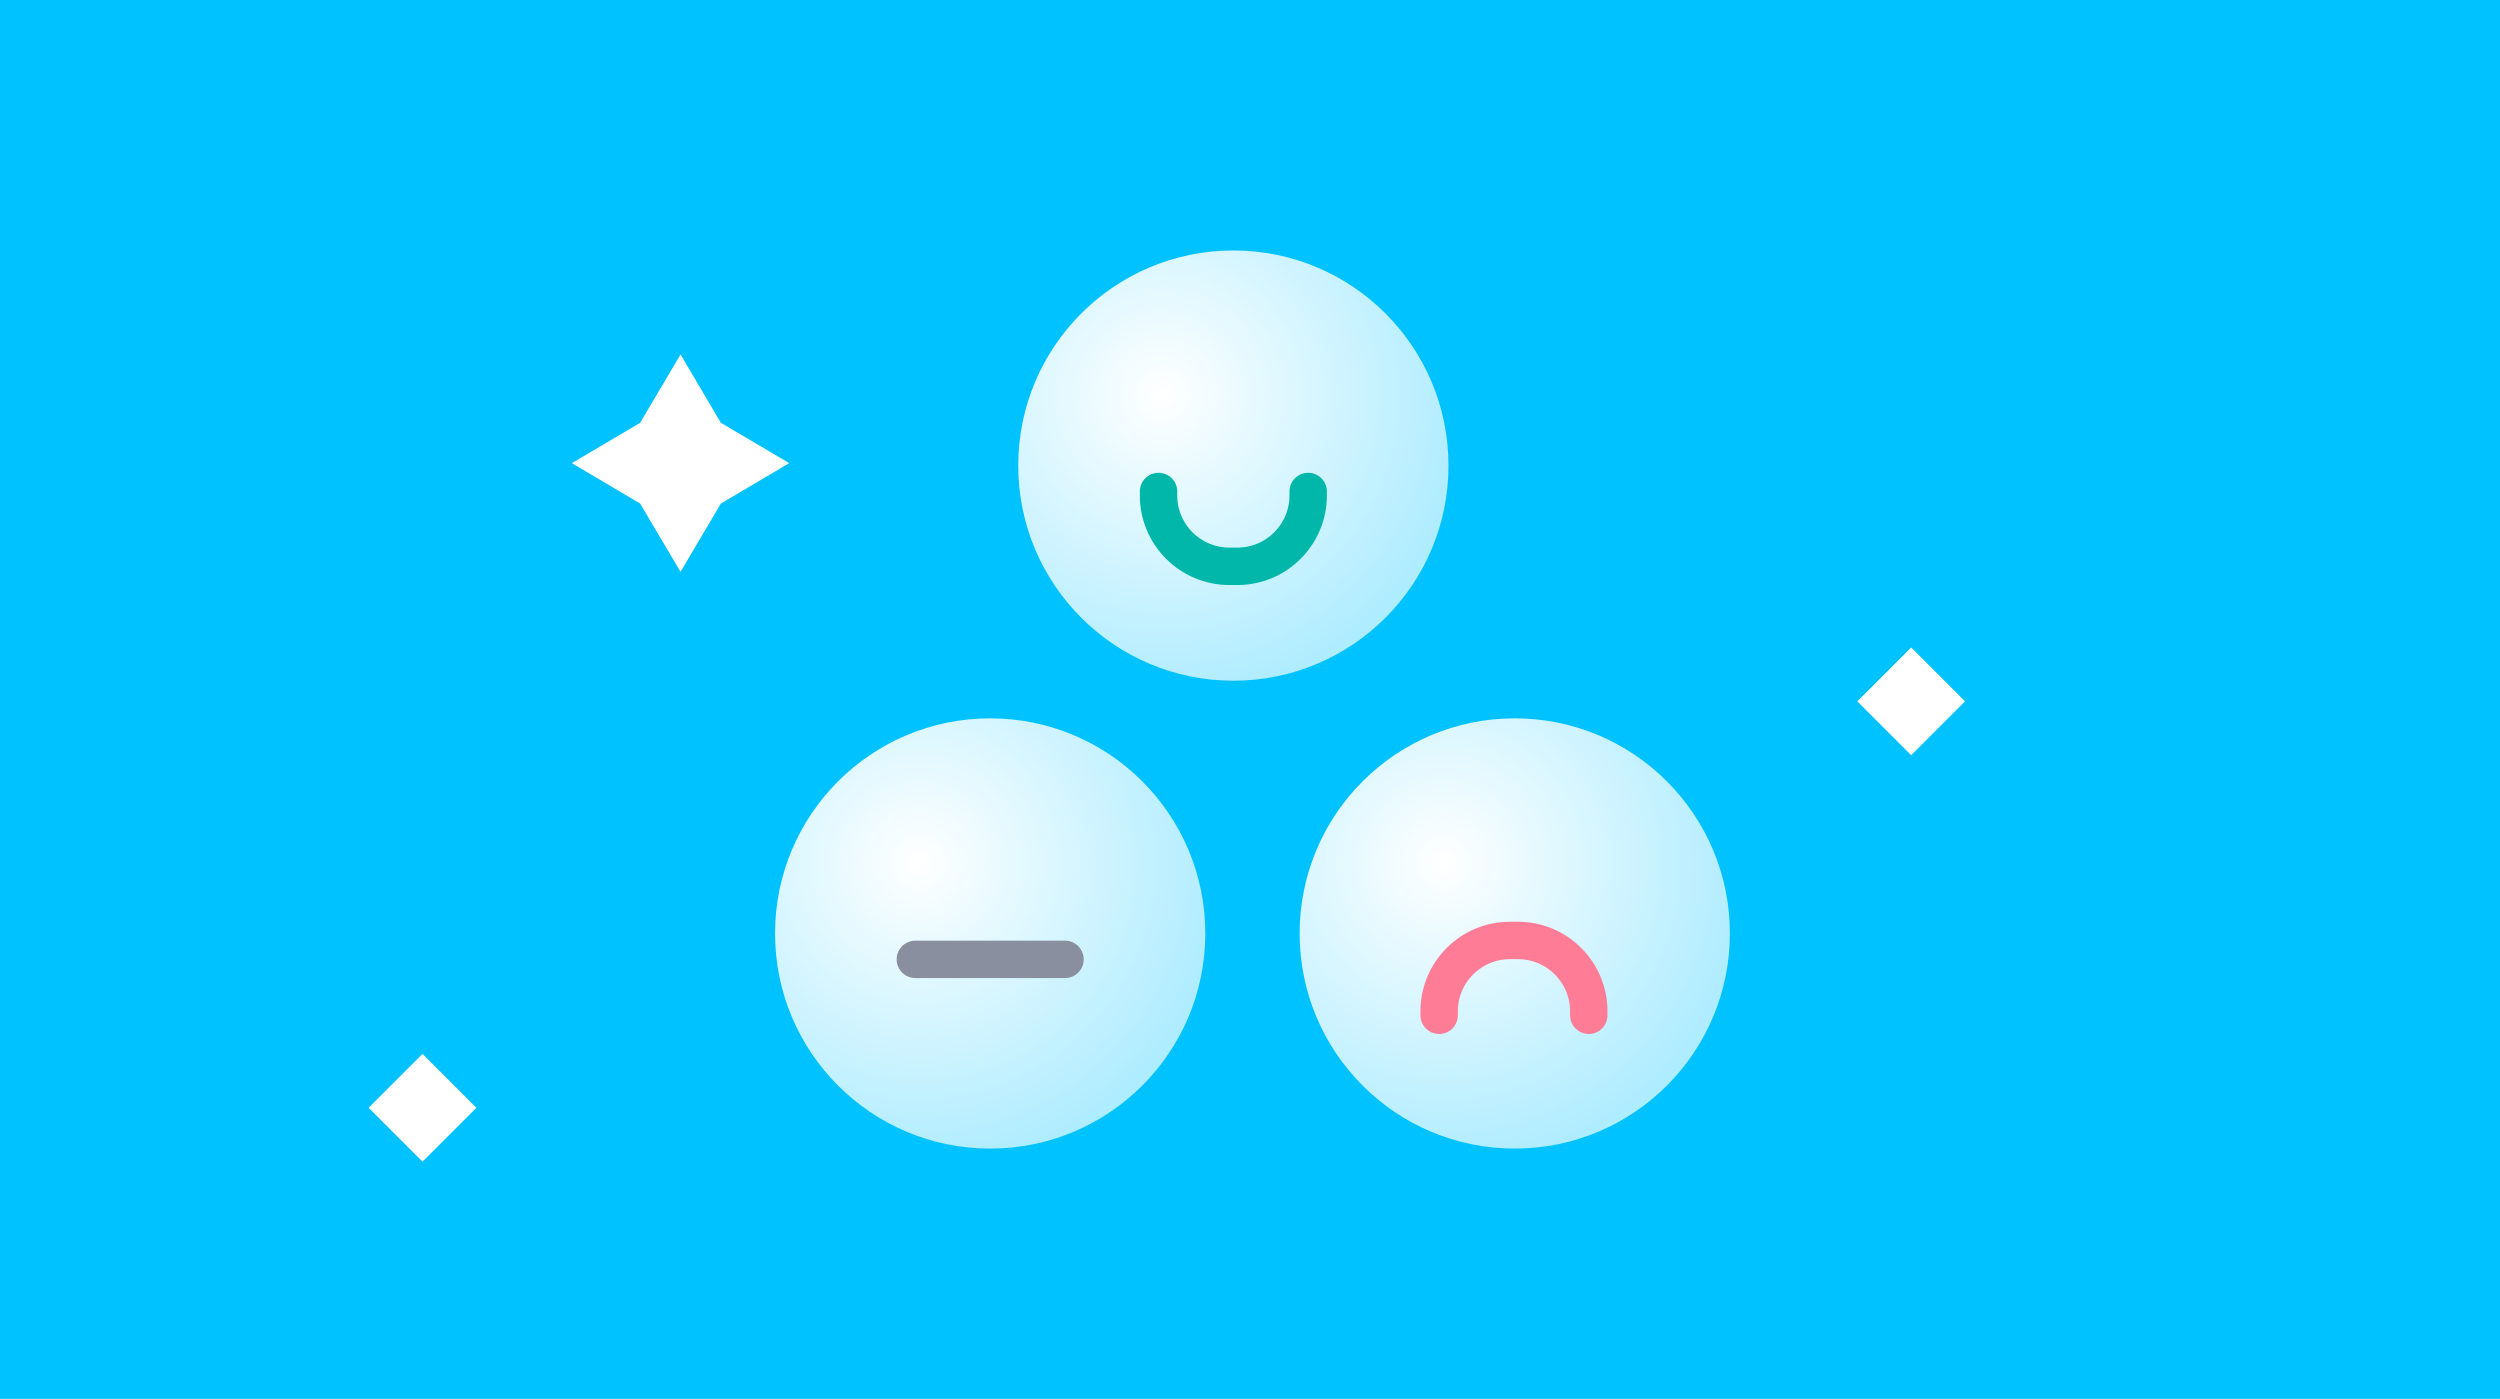 <svg width="529" height="296" viewBox="0 0 529 296" fill="none" xmlns="http://www.w3.org/2000/svg">
<rect width="529" height="296" fill="#00C2FF"/>
<path d="M152.534 106.548L144 121L135.452 106.548L121 98L135.452 89.466L144 75L152.534 89.466L167 98L152.534 106.548Z" fill="white"/>
<path d="M415.803 148.401L404.401 137L393 148.401L404.401 159.803L415.803 148.401Z" fill="white"/>
<path d="M100.803 234.401L89.401 223L78 234.401L89.401 245.803L100.803 234.401Z" fill="white"/>
<path d="M306.5 98.521C306.5 123.661 286.12 144.042 260.979 144.042C235.839 144.042 215.458 123.661 215.458 98.521C215.458 73.38 235.839 53 260.979 53C286.12 53 306.5 73.38 306.5 98.521Z" fill="url(#paint0_radial_113_462)"/>
<path d="M366.042 197.521C366.042 222.661 345.661 243.042 320.521 243.042C295.38 243.042 275 222.661 275 197.521C275 172.38 295.38 152 320.521 152C345.661 152 366.042 172.38 366.042 197.521Z" fill="url(#paint1_radial_113_462)"/>
<path d="M255.042 197.521C255.042 222.661 234.661 243.042 209.521 243.042C184.38 243.042 164 222.661 164 197.521C164 172.38 184.38 152 209.521 152C234.661 152 255.042 172.38 255.042 197.521Z" fill="url(#paint2_radial_113_462)"/>
<path d="M193.688 203H225.354" stroke="#898F9F" stroke-width="7.917" stroke-linecap="round"/>
<path d="M245.146 104L245.146 104.833C245.146 113.118 251.862 119.833 260.146 119.833L261.812 119.833C270.097 119.833 276.813 113.118 276.813 104.833L276.813 104" stroke="#00B7AA" stroke-width="7.917" stroke-linecap="round"/>
<path d="M336.187 214.833V214C336.187 205.716 329.472 199 321.187 199H319.521C311.236 199 304.521 205.716 304.521 214V214.833" stroke="#FF7C96" stroke-width="7.917" stroke-linecap="round"/>
<defs>
<radialGradient id="paint0_radial_113_462" cx="0" cy="0" r="1" gradientUnits="userSpaceOnUse" gradientTransform="translate(246 83.5) rotate(46.868) scale(65.088)">
<stop stop-color="white"/>
<stop offset="1" stop-color="#AEECFF"/>
</radialGradient>
<radialGradient id="paint1_radial_113_462" cx="0" cy="0" r="1" gradientUnits="userSpaceOnUse" gradientTransform="translate(305.542 182.5) rotate(46.868) scale(65.088)">
<stop stop-color="white"/>
<stop offset="1" stop-color="#AEECFF"/>
</radialGradient>
<radialGradient id="paint2_radial_113_462" cx="0" cy="0" r="1" gradientUnits="userSpaceOnUse" gradientTransform="translate(194.542 182.5) rotate(46.868) scale(65.088)">
<stop stop-color="white"/>
<stop offset="1" stop-color="#AEECFF"/>
</radialGradient>
</defs>
</svg>
